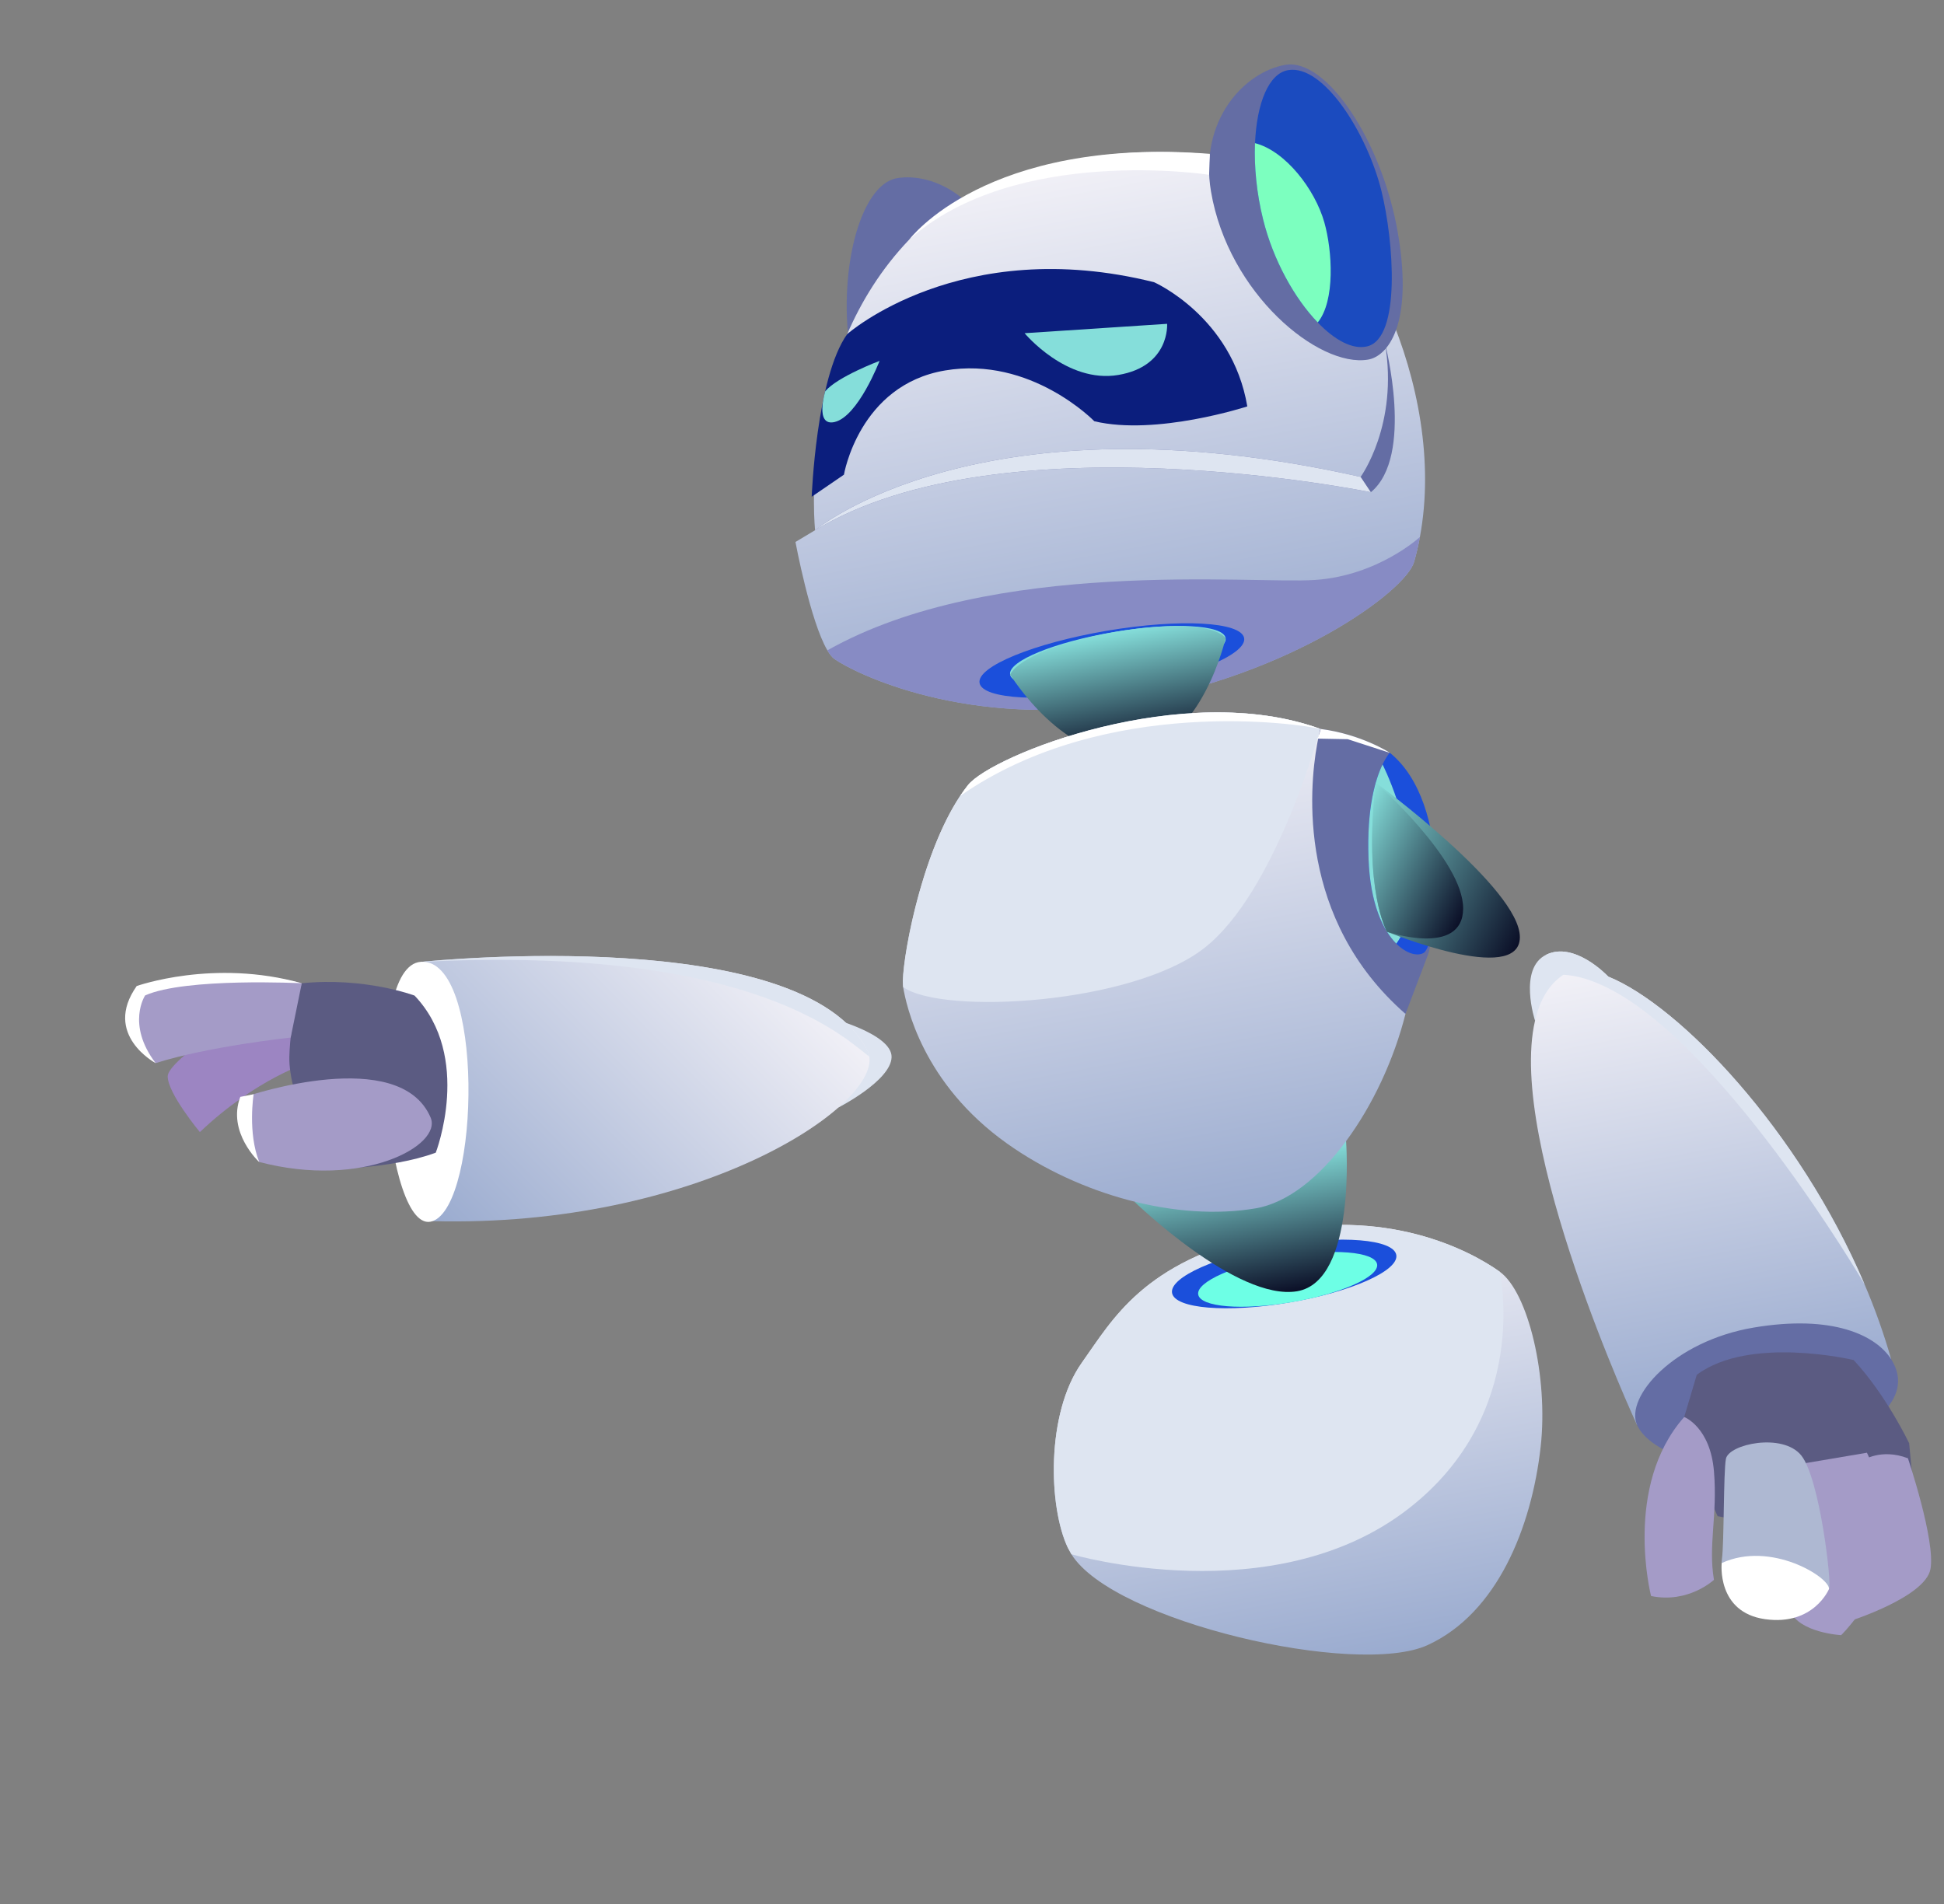 <svg width="246" height="241" viewBox="0 0 246 241" fill="none" xmlns="http://www.w3.org/2000/svg">
<rect x="0" y="0" width="246" height="241" fill="#808080" stroke="none"/>
<path d="M135.124 195.887L135.578 196.712C140.856 205.241 171.702 212.331 180.67 208.206C189.477 204.159 193.814 193.292 194.957 183.149C195.957 174.258 193.376 163.507 189.767 160.944C186.159 158.38 175.528 152.563 159.984 156.179C144.674 159.745 140.872 166.88 136.9 172.471C132.331 178.915 132.681 190.742 135.124 195.887Z" fill="url(#paint0_linear_47_2176)"/>
<path d="M135.123 195.886L135.578 196.712C135.578 196.712 161.131 204.232 178.216 190.963C193.869 178.82 189.767 160.944 189.767 160.944C186.158 158.38 175.528 152.563 159.983 156.179C144.674 159.745 140.872 166.88 136.899 172.471C132.331 178.914 132.68 190.742 135.123 195.886Z" fill="#DEE5F1"/>
<path d="M39.073 134.47C39.073 134.47 32.464 136.471 25.291 143.284C25.291 143.284 21.175 138.322 21.222 136.204C21.279 134.085 32.2 127.245 32.2 127.245L41.184 130.045L39.073 134.47Z" fill="#9C85C2"/>
<path d="M163.116 164.858C155.281 166.185 148.654 165.64 148.316 163.642C147.977 161.643 154.055 158.948 161.891 157.621C169.727 156.294 176.353 156.839 176.692 158.837C177.03 160.836 170.952 163.531 163.116 164.858Z" fill="#1B4FDB"/>
<path d="M151.626 163.842C151.896 165.439 157.183 165.873 163.434 164.814C169.685 163.756 174.534 161.606 174.264 160.009C173.993 158.412 168.707 157.978 162.456 159.037C156.204 160.095 151.355 162.245 151.626 163.842Z" fill="#6DFFE5"/>
<path d="M106.095 140.171C106.095 140.171 112.752 136.782 112.825 133.798C112.898 130.814 104.791 128.758 104.791 128.758L106.095 140.171Z" fill="#DEE5F1"/>
<path d="M194.247 129.18L202.136 124.437L203.517 123.605C203.507 123.606 203.505 123.596 203.505 123.596C203.281 123.35 199.19 119.134 195.683 120.823C192.072 122.56 194.247 129.18 194.247 129.18Z" fill="#DEE5F1"/>
<path d="M115.684 57.652C121.344 56.694 128.357 45.222 126.367 33.469C124.98 25.276 118.188 21.76 113.504 22.553C108.821 23.346 105.882 34.504 107.679 45.112C109.477 55.731 113.505 58.021 115.684 57.652Z" fill="#646DA4"/>
<path d="M100.66 68.594C100.66 68.594 102.537 78.662 104.695 82.302C104.992 82.8 105.29 83.185 105.59 83.398C108.09 85.166 122.446 92.38 142.944 88.91C163.453 85.437 177.889 74.798 178.94 71.121C179.24 70.076 179.487 69.02 179.681 67.953C183.239 48.891 171.522 26.412 161.741 21.536C155.602 18.468 128.586 16.206 115.079 30.299C100.764 45.249 103.146 67.108 103.146 67.108L100.66 68.594Z" fill="url(#paint1_linear_47_2176)"/>
<path d="M170.337 144.426C170.337 144.426 171.695 162.148 164.142 163.427C156.54 164.714 143.551 152.095 143.551 152.095L170.337 144.426Z" fill="url(#paint2_linear_47_2176)"/>
<path d="M114.286 124.93C114.667 127.178 116.703 137.107 127.436 144.732C136.648 151.276 148.969 154.616 158.878 152.938C167.002 151.563 174.944 139.883 177.855 128.325L177.87 128.292C178.137 127.233 178.362 126.17 178.539 125.116C180.65 112.608 179.028 100.448 175.551 97.284C174.567 96.386 173.519 95.589 172.427 94.892C170.753 93.806 168.952 92.934 167.083 92.257C149.757 85.951 125.513 95.573 122.486 99.382C122.152 99.804 121.833 100.253 121.516 100.723C116.703 107.938 114.337 120.499 114.259 124.173C114.244 124.501 114.256 124.752 114.286 124.93Z" fill="url(#paint3_linear_47_2176)"/>
<path d="M104.697 82.312C104.994 82.81 105.292 83.195 105.592 83.408C108.092 85.176 122.448 92.39 142.946 88.919C163.454 85.447 177.891 74.808 178.942 71.131C179.242 70.086 179.489 69.03 179.683 67.963C179.683 67.963 174.415 72.85 166.425 73.402C158.425 73.955 125.619 70.504 104.697 82.312Z" fill="#878BC4"/>
<path d="M123.955 86.435C124.307 88.516 132.086 88.933 141.335 87.367C150.583 85.801 157.791 82.846 157.438 80.766C157.086 78.685 149.307 78.268 140.059 79.834C130.822 81.408 123.604 84.365 123.955 86.435Z" fill="#1B4FDB"/>
<path d="M141.978 86.132C134.447 87.407 128.109 87.068 127.823 85.375C127.536 83.681 133.408 81.275 140.939 79.999C148.47 78.724 154.808 79.064 155.094 80.757C155.381 82.451 149.509 84.857 141.978 86.132Z" fill="#85DEDA"/>
<path d="M155.094 80.757C155.094 80.757 152.182 93.806 143.525 95.272C134.809 96.748 127.822 85.375 127.822 85.375C130.166 80.89 151.911 76.996 155.094 80.757Z" fill="url(#paint4_linear_47_2176)"/>
<path d="M114.286 124.929C119.289 128.484 143.257 127.114 152.378 120.001C161.5 112.899 167.071 92.249 167.071 92.249C149.745 85.943 125.501 95.565 122.484 99.372C117.018 106.261 114.334 120.246 114.246 124.155L114.286 124.929Z" fill="#DEE5F1"/>
<path d="M173.123 45.513C166.882 46.569 155.434 37.179 153.242 24.233C151.711 15.192 157.502 9.079 162.668 8.204C167.835 7.33 174.924 17.874 176.903 29.558C178.883 41.251 175.529 45.105 173.123 45.513Z" fill="#646DA4"/>
<path d="M159.83 27.742C161.104 32.932 163.834 37.795 166.748 40.811C168.916 43.071 171.191 44.288 173.022 43.836C177.305 42.776 176.377 30.529 174.815 24.181C173.018 16.919 167.511 8.115 163.005 8.878C160.54 9.295 159.031 13.08 158.817 18.106C158.696 21.048 159.001 24.404 159.83 27.742Z" fill="#1B4BBF"/>
<path d="M159.83 27.742C161.105 32.932 163.835 37.795 166.749 40.811C168.985 38.079 168.598 31.724 167.588 28.153C166.398 23.943 162.646 19.091 158.809 18.118C158.697 21.048 159.001 24.404 159.83 27.742Z" fill="#7CFFBF"/>
<path d="M207.152 180.354L239.313 172.028C238.389 168.787 237.251 165.602 235.927 162.51L235.923 162.49C227.658 143.088 212.578 127.283 203.517 123.605C203.507 123.606 203.505 123.596 203.505 123.596C201.121 122.631 199.151 122.498 197.838 123.369C195.987 124.596 194.838 126.616 194.248 129.18C190.633 144.732 207.152 180.354 207.152 180.354Z" fill="url(#paint5_linear_47_2176)"/>
<path d="M239.312 172.028C242.502 177.026 236.679 181.694 226.816 184.418C216.95 187.133 208.724 183.891 207.161 180.352C205.598 176.814 211.804 169.738 221.9 168.029C231.997 166.319 237.421 169.062 239.312 172.028Z" fill="#646DA4"/>
<path d="M53.257 121.743L54.736 154.557C88.146 155.401 111.042 140.155 110.003 133.718C109.961 133.471 109.89 133.23 109.782 133.015C101.715 116.936 54.822 121.579 53.297 121.736L53.257 121.743Z" fill="url(#paint6_linear_47_2176)"/>
<path d="M53.256 121.733C61.297 121.183 60.782 152.407 54.736 154.557C48.69 156.706 45.928 122.244 53.256 121.733Z" fill="white"/>
<path d="M177.855 128.325L177.87 128.292L180.766 120.661C180.766 120.661 184.842 105.255 175.871 95.282L175.869 95.272C175.869 95.272 172.288 92.928 167.083 92.257C167.083 92.257 166.887 92.96 166.672 94.203C165.664 99.81 164.153 116.344 177.855 128.325Z" fill="#646DA4"/>
<path d="M176.694 119.434C178.024 120.76 179.391 121.046 180.158 120.602C181.911 119.575 183.915 101.76 175.869 95.272C175.869 95.272 175.456 95.708 174.954 96.756C174.076 98.578 172.931 102.241 173.178 108.67C173.382 114.366 175.008 117.742 176.694 119.434Z" fill="#1B4FDB"/>
<path d="M176.694 119.434C177.382 118.465 178.751 116.246 178.679 111.511C178.558 103.783 174.954 96.756 174.954 96.756C174.076 98.578 172.931 102.241 173.178 108.67C173.382 114.366 175.008 117.742 176.694 119.434Z" fill="#85DEDA"/>
<path d="M174.095 99.052C174.095 99.052 192.381 112.467 192.329 118.632C192.278 124.797 175.516 117.929 175.516 117.929C175.516 117.929 172.504 112.719 174.095 99.052Z" fill="url(#paint7_linear_47_2176)"/>
<path d="M174.095 99.052C174.095 99.052 185.194 108.836 185.152 115C185.101 121.165 175.516 117.929 175.516 117.929C175.516 117.929 172.504 112.719 174.095 99.052Z" fill="url(#paint8_linear_47_2176)"/>
<path d="M234.564 172.133C234.564 172.133 221.415 168.993 214.717 174.002L212.563 181.223L217.351 191.893C217.351 191.893 231.406 195.112 242.174 188.928L241.591 182.667C241.58 182.659 238.743 176.628 234.564 172.133Z" fill="#5B5B82"/>
<path d="M216.89 199.953C216.89 199.953 213.661 202.985 208.93 202.001C208.93 202.001 205.36 188.102 213.127 179.343C213.127 179.343 216.434 180.608 216.893 186.251C217.351 191.893 216.144 195.546 216.89 199.953Z" fill="#A49BC7"/>
<path d="M241.437 184.57C241.437 184.57 244.947 195 244.287 198.591C243.627 202.181 233.891 205.239 233.891 205.239L235.733 184.846C235.723 184.847 238.03 183.26 241.437 184.57Z" fill="#A49BC7"/>
<path d="M236.246 183.866C236.246 183.866 240.305 192.023 238.575 197.621C236.847 203.228 232.985 206.955 232.985 206.955C232.985 206.955 227.692 206.664 226.531 203.879C225.37 201.094 228.516 185.175 228.516 185.175L236.246 183.866Z" fill="#A49BC7"/>
<path d="M218.404 184.636C218.768 182.769 225.588 181.3 227.937 184.208C230.285 187.117 231.832 200.568 231.454 201.088C231.077 201.618 226.394 205.586 222.641 204.568C218.899 203.549 217.623 199.19 217.901 197.297C218.177 195.395 218.085 186.282 218.404 184.636Z" fill="#AEB8D2"/>
<path d="M231.455 201.098C231.476 199.603 224.091 194.981 217.869 197.83C217.869 197.83 217.19 204.061 223.362 204.933C229.532 205.795 231.455 201.098 231.455 201.098Z" fill="white"/>
<path d="M55.144 145.887C55.144 145.887 59.836 133.763 52.458 126.006C52.458 126.006 46.144 123.637 38.187 124.447C38.187 124.447 36.735 128.932 36.613 133.78C36.491 138.629 40.922 147.97 40.922 147.97C40.922 147.97 49.363 148.042 55.144 145.887Z" fill="#5B5B82"/>
<path d="M54.495 141.453C55.982 144.964 45.958 150.515 32.819 147.07C32.819 147.07 28.656 143.333 31.382 138.703C31.383 138.713 50.568 132.219 54.495 141.453Z" fill="#A49BC7"/>
<path d="M36.785 131.317C36.785 131.317 26.325 132.439 19.695 134.556C19.695 134.556 14.2 129.776 17.303 124.798C17.303 124.798 29.195 121.953 38.187 124.447L36.785 131.317Z" fill="#A49BC7"/>
<path d="M107.201 42.293C107.201 42.293 121.512 29.595 146.038 35.717C146.038 35.717 155.911 40.059 157.838 51.437C157.838 51.437 146.333 55.191 138.48 53.316C138.48 53.316 130.467 45.047 119.582 46.89C108.697 48.733 106.794 60.08 106.794 60.08L102.713 62.87C102.723 62.869 103.269 47.827 107.201 42.293Z" fill="#0B1E7D"/>
<path d="M103.138 67.119C126.805 52.716 173.47 62.3 173.47 62.3C179.014 57.721 175.26 43.457 175.26 43.457C177.004 53.76 172.178 60.359 172.178 60.359C124.022 49.516 103.138 67.119 103.138 67.119Z" fill="#646DA4"/>
<path d="M103.138 67.119C126.806 52.716 173.471 62.3 173.471 62.3L172.178 60.359C124.022 49.516 103.138 67.119 103.138 67.119Z" fill="#DEE5F1"/>
<path d="M195.682 120.823L197.838 123.369C199.22 123.45 200.662 123.814 202.136 124.437C217.308 130.722 235.926 162.51 235.926 162.51L235.923 162.49C227.658 143.088 212.578 127.284 203.517 123.605C203.507 123.606 203.505 123.596 203.505 123.596C203.281 123.35 199.19 119.134 195.682 120.823Z" fill="#DEE5F1"/>
<path d="M121.516 100.723C139.991 87.878 164.72 91.663 167.082 92.257C167.209 92.286 166.722 93.484 166.722 93.484L170.547 93.557L175.87 95.282L175.869 95.273C175.869 95.273 172.287 92.928 167.082 92.257C149.756 85.951 125.512 95.573 122.485 99.382C122.151 99.804 121.832 100.253 121.516 100.723Z" fill="white"/>
<path d="M53.299 121.746C96.272 119.531 107.503 132.072 110.013 133.716C109.971 133.47 109.9 133.228 109.792 133.013C101.715 116.936 54.822 121.579 53.299 121.746Z" fill="#DEE5F1"/>
<path d="M153.095 19.471L153.006 22.123C153.006 22.123 128.507 18.319 115.071 30.311C115.071 30.311 124.75 17.272 153.095 19.471Z" fill="white"/>
<path d="M147.691 40.985L129.656 42.172C129.656 42.172 134.958 48.567 141.515 47.457C148.071 46.347 147.691 40.985 147.691 40.985Z" fill="#85DEDA"/>
<path d="M111.303 45.675C111.303 45.675 105.981 47.672 104.428 49.517C104.428 49.517 103.066 53.997 105.605 53.415C108.592 52.727 111.303 45.675 111.303 45.675Z" fill="#85DEDA"/>
<path d="M38.188 124.447C38.188 124.447 23.477 123.702 18.366 125.987C18.366 125.987 15.949 129.622 19.696 134.556C19.696 134.556 12.939 130.953 17.303 124.798C17.303 124.798 27.048 121.312 38.188 124.447Z" fill="white"/>
<path d="M32.096 138.491C32.096 138.491 31.317 143.359 32.81 147.082C32.81 147.082 28.707 143.334 30.408 138.827L32.096 138.491Z" fill="white"/>
<defs>
<linearGradient id="paint0_linear_47_2176" x1="169.594" y1="210.587" x2="159.415" y2="156.248" gradientUnits="userSpaceOnUse">
<stop stop-color="#9AABCF"/>
<stop offset="1" stop-color="#F2F1F7"/>
</linearGradient>
<linearGradient id="paint1_linear_47_2176" x1="145.368" y1="88.476" x2="132.689" y2="20.791" gradientUnits="userSpaceOnUse">
<stop stop-color="#9AABCF"/>
<stop offset="1" stop-color="#F2F1F7"/>
</linearGradient>
<linearGradient id="paint2_linear_47_2176" x1="159.643" y1="164.181" x2="156.689" y2="146.732" gradientUnits="userSpaceOnUse">
<stop stop-color="#0B0F27"/>
<stop offset="1" stop-color="#85DEDA"/>
</linearGradient>
<linearGradient id="paint3_linear_47_2176" x1="153.801" y1="153.887" x2="142.099" y2="91.419" gradientUnits="userSpaceOnUse">
<stop stop-color="#9AABCF"/>
<stop offset="1" stop-color="#F2F1F7"/>
</linearGradient>
<linearGradient id="paint4_linear_47_2176" x1="143.521" y1="95.266" x2="140.937" y2="80.007" gradientUnits="userSpaceOnUse">
<stop stop-color="#0B0F27"/>
<stop offset="1" stop-color="#85DEDA"/>
</linearGradient>
<linearGradient id="paint5_linear_47_2176" x1="220.755" y1="177.802" x2="210.079" y2="120.808" gradientUnits="userSpaceOnUse">
<stop stop-color="#9AABCF"/>
<stop offset="1" stop-color="#F2F1F7"/>
</linearGradient>
<linearGradient id="paint6_linear_47_2176" x1="55.231" y1="155.058" x2="94.348" y2="116.533" gradientUnits="userSpaceOnUse">
<stop stop-color="#9AABCF"/>
<stop offset="1" stop-color="#F2F1F7"/>
</linearGradient>
<linearGradient id="paint7_linear_47_2176" x1="193.15" y1="117.59" x2="170.475" y2="106.339" gradientUnits="userSpaceOnUse">
<stop stop-color="#0B0F27"/>
<stop offset="1" stop-color="#85DEDA"/>
</linearGradient>
<linearGradient id="paint8_linear_47_2176" x1="186.108" y1="114.096" x2="170.476" y2="106.339" gradientUnits="userSpaceOnUse">
<stop stop-color="#0B0F27"/>
<stop offset="1" stop-color="#85DEDA"/>
</linearGradient>
</defs>
</svg>
